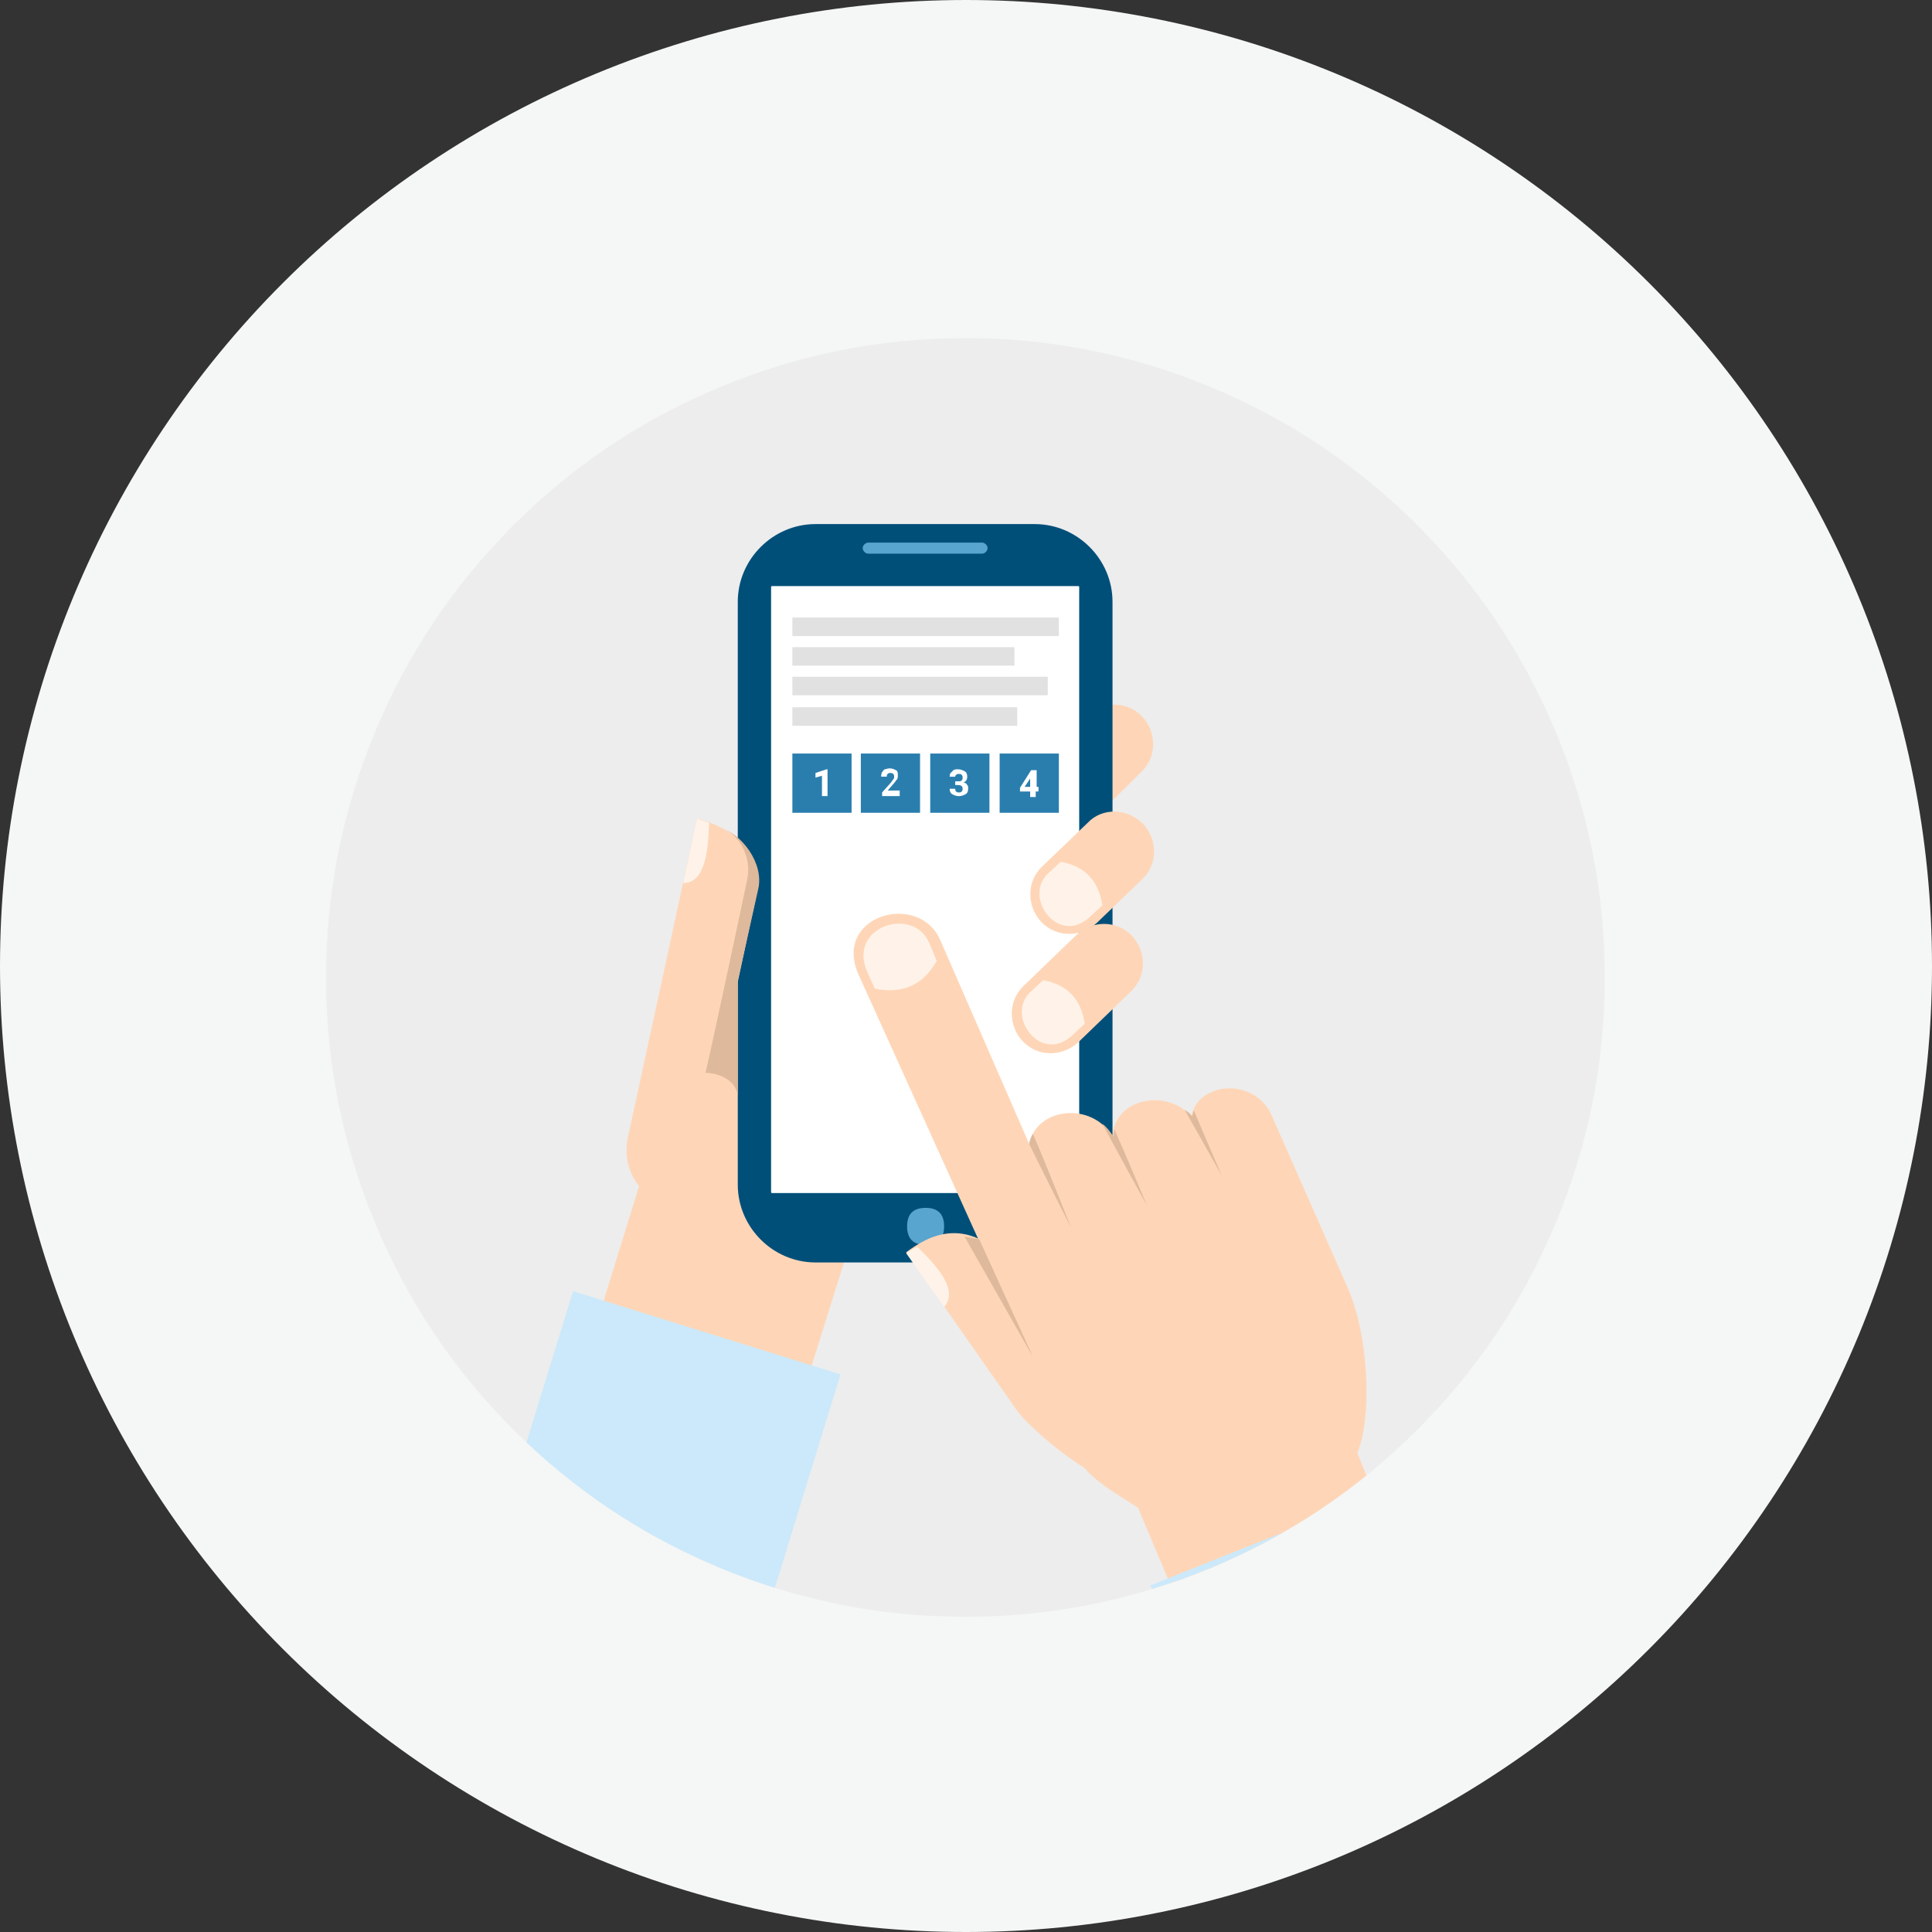 <?xml version="1.0" encoding="utf-8"?>
<!-- Generator: Adobe Illustrator 16.0.0, SVG Export Plug-In . SVG Version: 6.00 Build 0)  -->
<!DOCTYPE svg PUBLIC "-//W3C//DTD SVG 1.1//EN" "http://www.w3.org/Graphics/SVG/1.1/DTD/svg11.dtd">
<svg version="1.1" id="Layer_1" xmlns="http://www.w3.org/2000/svg" xmlns:xlink="http://www.w3.org/1999/xlink" x="0px" y="0px"
	 width="140px" height="140px" viewBox="0 0 140 140" enable-background="new 0 0 140 140" xml:space="preserve">
<rect x="0" y="0" width="140" height="140" fill="#333333" stroke="none"/>
<path fill="#F5F6F6" d="M140,70c0,4.596-0.448,9.148-1.346,13.656c-0.896,4.508-2.224,8.885-3.982,13.132
	c-1.76,4.246-3.916,8.28-6.469,12.102c-2.554,3.821-5.455,7.358-8.705,10.608s-6.787,6.151-10.608,8.705
	c-3.821,2.553-7.855,4.709-12.103,6.469c-4.246,1.759-8.623,3.086-13.131,3.982C79.148,139.552,74.596,140,70,140
	c-4.596,0-9.148-0.448-13.656-1.346c-4.508-0.896-8.885-2.224-13.132-3.982c-4.246-1.76-8.28-3.916-12.102-6.469
	c-3.821-2.554-7.357-5.455-10.607-8.705s-6.152-6.787-8.706-10.608c-2.553-3.821-4.709-7.855-6.468-12.102
	c-1.759-4.247-3.087-8.624-3.983-13.132C0.448,79.148,0,74.596,0,70c0-4.596,0.448-9.148,1.345-13.656
	c0.896-4.508,2.224-8.885,3.983-13.132c1.759-4.246,3.915-8.28,6.468-12.102c2.554-3.822,5.456-7.358,8.706-10.608
	s6.786-6.152,10.607-8.706c3.822-2.553,7.856-4.709,12.102-6.469c4.247-1.759,8.624-3.086,13.132-3.983C60.852,0.448,65.404,0,70,0
	c4.596,0,9.148,0.448,13.656,1.345c4.508,0.897,8.885,2.225,13.131,3.983c4.247,1.759,8.281,3.916,12.103,6.469
	c3.821,2.554,7.358,5.456,10.608,8.706s6.151,6.786,8.705,10.608c2.553,3.821,4.709,7.855,6.469,12.102
	c1.759,4.247,3.086,8.624,3.982,13.132C139.552,60.852,140,65.404,140,70z"/>
<path fill="#EDEDED" d="M116.287,70.831c0,6.144-1.176,12.054-3.526,17.73s-5.699,10.687-10.044,15.03
	c-4.344,4.345-9.354,7.693-15.03,10.044s-11.587,3.526-17.73,3.526s-12.054-1.176-17.73-3.526s-10.687-5.699-15.031-10.044
	c-4.345-4.344-7.692-9.354-10.043-15.03s-3.527-11.587-3.527-17.73s1.176-12.054,3.527-17.73s5.699-10.687,10.043-15.031
	c4.344-4.345,9.354-7.692,15.031-10.043S63.813,24.5,69.956,24.5s12.054,1.176,17.73,3.527s10.687,5.699,15.03,10.043
	c4.345,4.344,7.693,9.354,10.044,15.031S116.287,64.688,116.287,70.831z"/>
<g>
	<defs>
		<path id="SVGID_1_" d="M69.956,24.5c-6.144,0-12.054,1.176-17.73,3.527S41.54,33.726,37.195,38.07
			c-4.345,4.344-7.692,9.354-10.043,15.031s-3.527,11.586-3.527,17.73s1.176,12.054,3.527,17.73s5.699,10.687,10.043,15.03
			c4.344,4.345,9.354,7.693,15.031,10.044s11.586,3.526,17.73,3.526s12.054-1.176,17.73-3.526s10.687-5.699,15.03-10.044
			c4.345-4.344,7.693-9.354,10.044-15.03s3.526-11.587,3.526-17.73s-1.176-12.054-3.526-17.73
			c-2.352-5.676-5.699-10.687-10.044-15.031c-4.344-4.345-9.354-7.692-15.03-10.043S76.1,24.5,69.956,24.5z"/>
	</defs>
	<clipPath id="SVGID_2_">
		<use xlink:href="#SVGID_1_"  overflow="visible"/>
	</clipPath>
	<g clip-path="url(#SVGID_2_)" enable-background="new    ">
		<g>
			<defs>
				<rect id="SVGID_3_" x="24" y="25" width="92" height="92"/>
			</defs>
			<clipPath id="SVGID_4_">
				<use xlink:href="#SVGID_3_"  overflow="visible"/>
			</clipPath>
			<polygon clip-path="url(#SVGID_4_)" fill-rule="evenodd" clip-rule="evenodd" fill="#FED6B7" points="42.466,98.389 
				57.552,103.016 61.24,91.215 73.711,76.731 51.316,69.758 			"/>
			<path clip-path="url(#SVGID_4_)" fill-rule="evenodd" clip-rule="evenodd" fill="#FED6B7" d="M82.763,51.923
				c1.073,1.14,1.073,2.95-0.067,4.023L63.05,75.391c-1.14,1.072-2.95,1.072-4.023-0.066c-1.073-1.141-1.073-2.951,0.067-4.023
				L78.74,51.856C79.88,50.783,81.689,50.783,82.763,51.923z"/>
			<path clip-path="url(#SVGID_4_)" fill-rule="evenodd" clip-rule="evenodd" fill="#004F79" d="M59.094,37.977h15.89
				c3.085,0,5.633,2.548,5.633,5.632v42.241c0,3.084-2.548,5.632-5.633,5.632h-15.89c-3.084,0-5.632-2.548-5.632-5.632V43.609
				C53.462,40.525,56.01,37.977,59.094,37.977z"/>
			<path clip-path="url(#SVGID_4_)" fill-rule="evenodd" clip-rule="evenodd" fill="#FFFFFF" d="M55.943,42.469h22.194
				c0.066,0,0.066,0.067,0.066,0.067v43.851c0,0.067-0.066,0.067-0.066,0.067H55.943c-0.067,0-0.067-0.067-0.067-0.067V42.536
				C55.876,42.536,55.876,42.469,55.943,42.469z"/>
			<path clip-path="url(#SVGID_4_)" fill-rule="evenodd" clip-rule="evenodd" fill="#58A5CF" d="M62.916,39.318h8.247
				c0.201,0,0.402,0.201,0.402,0.402s-0.201,0.402-0.402,0.402h-8.247c-0.201,0-0.402-0.201-0.402-0.402
				S62.715,39.318,62.916,39.318z"/>
			<path clip-path="url(#SVGID_4_)" fill="#58A5CF" d="M68.414,88.867c0,0.895-0.447,1.342-1.341,1.342s-1.341-0.447-1.341-1.342
				c0-0.894,0.447-1.341,1.341-1.341S68.414,87.974,68.414,88.867z"/>
			<path clip-path="url(#SVGID_4_)" fill-rule="evenodd" clip-rule="evenodd" fill="#FED6B7" d="M82.025,67.814
				c1.072,1.14,1.072,2.95-0.067,4.023l-3.821,3.688c-1.141,1.073-2.951,1.073-4.023-0.067c-1.072-1.139-1.072-2.949,0.066-4.022
				l3.822-3.688C79.143,66.674,80.952,66.674,82.025,67.814z"/>
			<path clip-path="url(#SVGID_4_)" fill-rule="evenodd" clip-rule="evenodd" fill="#FED6B7" d="M82.83,59.701
				c1.072,1.14,1.072,2.95-0.067,4.023l-3.285,3.151c-1.14,1.073-2.95,1.073-4.022-0.067c-1.073-1.14-1.073-2.95,0.066-4.023
				l3.285-3.151C79.88,58.494,81.689,58.561,82.83,59.701z"/>
			<polygon clip-path="url(#SVGID_4_)" fill-rule="evenodd" clip-rule="evenodd" fill="#CBE9FA" points="41.527,93.561 
				60.905,99.596 54.535,120.314 33.28,120.314 			"/>
			<path clip-path="url(#SVGID_4_)" fill-rule="evenodd" clip-rule="evenodd" fill="#FED6B7" d="M47.964,87.057l1.944,0.604
				l0.537-2.48l4.224-19.646c0.872-4.09-1.676-5.498-4.157-6.235l-5.029,23.199C45.081,84.51,46.154,86.521,47.964,87.057z"/>
			<path clip-path="url(#SVGID_4_)" fill-rule="evenodd" clip-rule="evenodd" fill="#FFF3E9" d="M51.384,59.634
				c-0.269-0.134-0.604-0.201-0.872-0.335l-1.006,4.693C51.183,63.992,51.316,61.377,51.384,59.634z"/>
			<path clip-path="url(#SVGID_4_)" fill-rule="evenodd" clip-rule="evenodd" fill="#FFF3E9" d="M75.99,63.255l0.872-0.805
				c1.811,0.335,2.749,1.408,3.018,3.151l-0.872,0.805C76.729,68.619,74.047,64.998,75.99,63.255z"/>
			<path clip-path="url(#SVGID_4_)" fill-rule="evenodd" clip-rule="evenodd" fill="#FFF3E9" d="M74.717,71.837l0.871-0.805
				c1.811,0.335,2.75,1.408,3.018,3.151l-0.871,0.805C75.455,77.201,72.772,73.58,74.717,71.837z"/>
			<path clip-path="url(#SVGID_4_)" fill-rule="evenodd" clip-rule="evenodd" fill="#DEB99B" d="M51.115,77.737
				c1.475,0.067,2.347,0.872,2.347,1.811v-8.516l1.475-6.571c0.469-1.944-1.274-4.09-2.749-4.492
				c1.274,0.335,2.347,2.079,1.944,3.822C53.529,66.674,51.182,77.67,51.115,77.737z"/>
			<path clip-path="url(#SVGID_4_)" fill-rule="evenodd" clip-rule="evenodd" fill="#FED6B7" d="M80.147,103.752l6.974,16.563
				h14.684c0.67-0.604,1.273-1.141,1.877-1.744l-7.174-17.902L80.147,103.752z"/>
			<polygon clip-path="url(#SVGID_4_)" fill-rule="evenodd" clip-rule="evenodd" fill="#CBE9FA" points="101.67,107.574 
				106.632,120.314 85.512,120.314 83.365,114.883 			"/>
			<path clip-path="url(#SVGID_4_)" fill-rule="evenodd" clip-rule="evenodd" fill="#FED6B7" d="M65.665,90.745l7.979,11.398
				c1.006,1.475,6.37,5.968,7.912,5.096c1.542-0.938-0.604-5.9-1.677-7.376l-6.168-7.711C70.224,87.728,67.207,89.605,65.665,90.745
				z"/>
			<path clip-path="url(#SVGID_4_)" fill-rule="evenodd" clip-rule="evenodd" fill="#FED6B7" d="M68.146,68.149L74.582,82.9
				c0.537-2.682,4.56-3.084,6.035-0.537c0.134-2.815,3.955-3.486,5.699-1.475c0.536-2.548,4.626-2.816,5.833-0.066l5.498,12.471
				c1.542,3.486,1.677,8.851,0.938,11.331c-2.078,7.241-11.666,7.51-15.086,5.297c-2.615-1.743-4.693-2.682-5.564-4.56
				l-15.69-34.664C60.234,66.339,66.604,64.528,68.146,68.149z"/>
			<path clip-path="url(#SVGID_4_)" fill-rule="evenodd" clip-rule="evenodd" fill="#DEB99B" d="M79.879,81.425
				c0.336,0.269,0.537,0.536,0.805,0.938c0-0.201,0.067-0.335,0.067-0.536c1.073,2.414,2.347,5.498,2.347,5.498
				S81.086,83.705,79.879,81.425z M74.582,82.833c0.067-0.269,0.135-0.47,0.269-0.671c1.073,2.481,2.749,6.772,2.749,6.772
				s-2.146-4.224-3.018-6.034C74.582,82.967,74.582,82.9,74.582,82.833z M88.529,85.18c0,0-1.073-2.48-2.012-4.693
				c-0.067,0.135-0.067,0.269-0.135,0.402c-0.134-0.201-0.335-0.335-0.536-0.469C87.054,82.564,88.529,85.18,88.529,85.18z"/>
			<path clip-path="url(#SVGID_4_)" fill-rule="evenodd" clip-rule="evenodd" fill="#FFF3E9" d="M67.341,68.351l0.536,1.274
				c-1.005,1.81-2.548,2.414-4.492,2.011l-0.537-1.207C61.374,67.144,66.201,65.602,67.341,68.351z"/>
			<path clip-path="url(#SVGID_4_)" fill-rule="evenodd" clip-rule="evenodd" fill="#FFF3E9" d="M66.469,90.343
				c-0.268,0.134-0.536,0.269-0.804,0.47l2.749,3.889C69.554,93.427,67.676,91.55,66.469,90.343z"/>
			<polygon clip-path="url(#SVGID_4_)" fill-rule="evenodd" clip-rule="evenodd" fill="#DEB99B" points="70.962,89.807 
				74.851,98.321 69.889,89.605 			"/>
			<rect x="57.418" y="54.605" clip-path="url(#SVGID_4_)" fill="#2A7EAE" width="4.291" height="4.291"/>
			<polygon clip-path="url(#SVGID_4_)" fill="#FFFFFF" points="59.966,57.689 59.563,57.689 59.563,56.214 59.094,56.349 
				59.094,56.013 59.899,55.745 59.966,55.745 			"/>
			<rect x="62.379" y="54.605" clip-path="url(#SVGID_4_)" fill="#2A7EAE" width="4.291" height="4.291"/>
			<path clip-path="url(#SVGID_4_)" fill="#FFFFFF" d="M65.195,57.689h-1.274v-0.268l0.604-0.67
				c0.067-0.067,0.134-0.201,0.201-0.269c0.067-0.067,0.067-0.134,0.067-0.201c0-0.067,0-0.134-0.067-0.201
				c-0.067-0.067-0.134-0.067-0.201-0.067s-0.134,0-0.201,0.067c-0.067,0.067-0.067,0.134-0.067,0.201h-0.402
				c0-0.134,0-0.201,0.067-0.335c0.067-0.067,0.134-0.201,0.201-0.201c0.067,0,0.201-0.067,0.335-0.067
				c0.201,0,0.335,0.067,0.469,0.134s0.134,0.201,0.134,0.402c0,0.067,0,0.201-0.067,0.268c-0.067,0.067-0.134,0.201-0.268,0.335
				l-0.402,0.469h0.872V57.689z"/>
			<rect x="67.408" y="54.605" clip-path="url(#SVGID_4_)" fill="#2A7EAE" width="4.291" height="4.291"/>
			<path clip-path="url(#SVGID_4_)" fill="#FFFFFF" d="M69.286,56.617h0.201c0.067,0,0.134,0,0.201-0.067
				c0.067-0.067,0.067-0.134,0.067-0.201c0-0.067,0-0.134-0.067-0.201c-0.067-0.067-0.134-0.067-0.201-0.067
				c-0.067,0-0.134,0-0.201,0.067c-0.067,0.067-0.067,0.067-0.067,0.134h-0.402c0-0.067,0-0.201,0.067-0.268
				c0.067-0.067,0.134-0.134,0.201-0.201c0.067-0.067,0.201-0.067,0.335-0.067c0.201,0,0.335,0.067,0.469,0.134
				c0.134,0.067,0.201,0.201,0.201,0.402c0,0.067,0,0.134-0.067,0.269c-0.067,0.067-0.134,0.134-0.201,0.134
				c0.134,0.067,0.201,0.067,0.268,0.201c0.067,0.067,0.067,0.134,0.067,0.269c0,0.201-0.067,0.335-0.201,0.402
				c-0.134,0.067-0.269,0.134-0.47,0.134s-0.335-0.067-0.469-0.134c-0.134-0.067-0.201-0.201-0.201-0.402h0.402
				c0,0.067,0,0.134,0.067,0.201c0.067,0.067,0.134,0.067,0.201,0.067c0.067,0,0.134,0,0.201-0.067
				c0.067-0.067,0.067-0.134,0.067-0.201c0-0.201-0.134-0.269-0.335-0.269h-0.201v-0.268H69.286z"/>
			<rect x="72.438" y="54.605" clip-path="url(#SVGID_4_)" fill="#2A7EAE" width="4.291" height="4.291"/>
			<path clip-path="url(#SVGID_4_)" fill="#FFFFFF" d="M74.248,57.019h0.401v-0.67v0.067L74.248,57.019z M75.052,57.019h0.201v0.335
				h-0.201v0.402h-0.402v-0.402h-0.737v-0.269l0.805-1.274h0.402v1.207H75.052z"/>
			<rect x="57.418" y="44.749" clip-path="url(#SVGID_4_)" fill="#E0E1E0" width="19.311" height="1.341"/>
			<rect x="57.418" y="46.895" clip-path="url(#SVGID_4_)" fill="#E0E1E0" width="16.092" height="1.341"/>
			<rect x="57.418" y="49.04" clip-path="url(#SVGID_4_)" fill="#E0E1E0" width="18.506" height="1.341"/>
			<rect x="57.418" y="51.253" clip-path="url(#SVGID_4_)" fill="#E0E1E0" width="16.293" height="1.341"/>
		</g>
	</g>
</g>
</svg>
